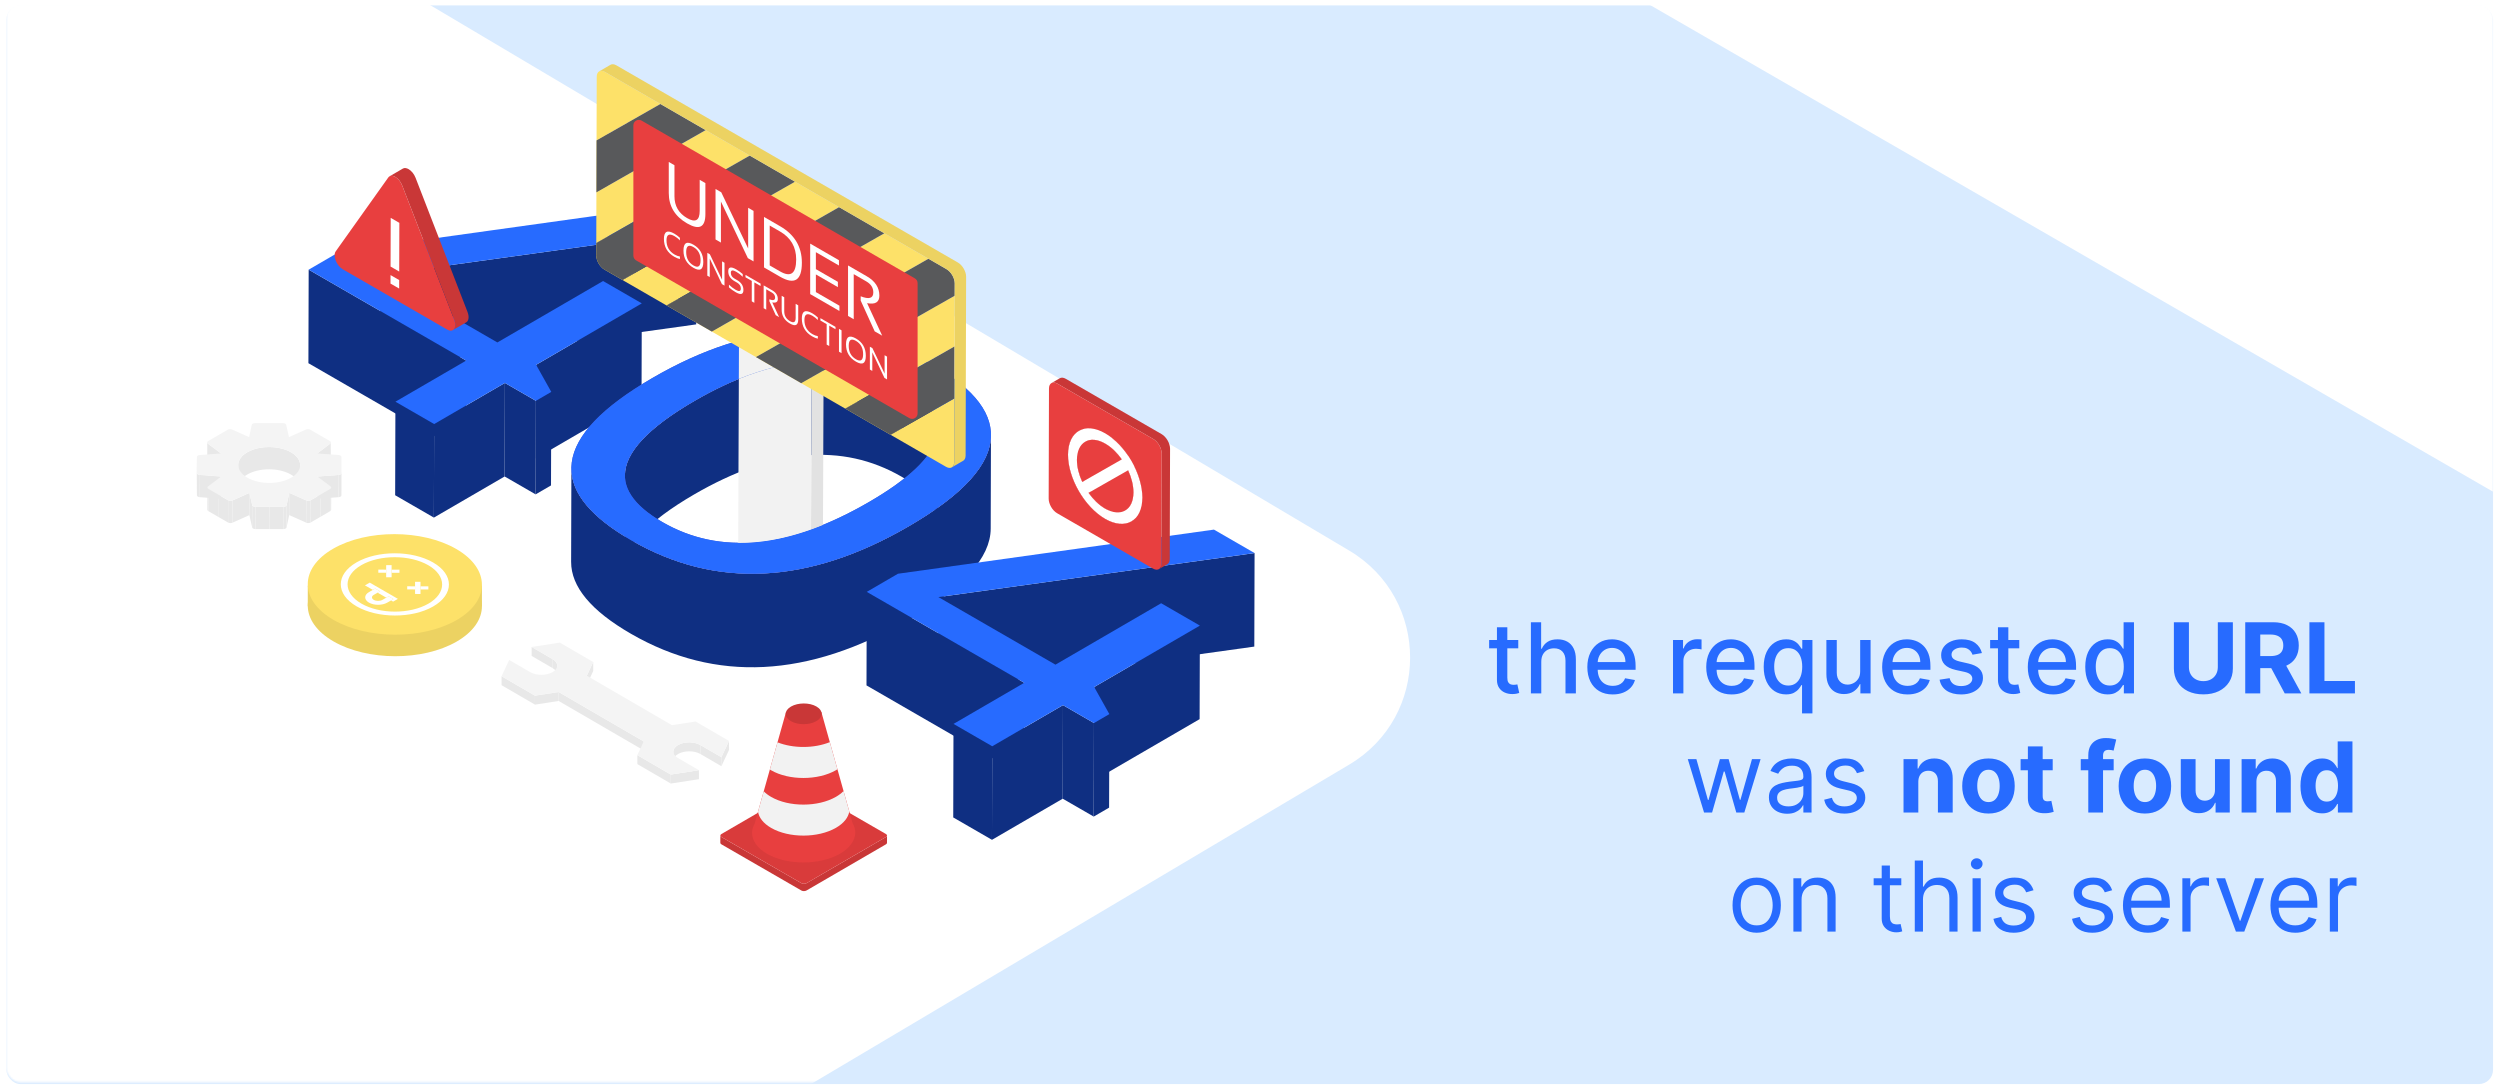 <svg width="1406" height="613" viewBox="0 0 1406 613" fill="none" xmlns="http://www.w3.org/2000/svg">
<g filter="url(#filter0_d_2460_15259)">
<rect x="3.59" y="2.035" width="1398.5" height="606.647" rx="8" fill="#D9EBFF"/>
</g>
<mask id="mask0_2460_15259" style="mask-type:alpha" maskUnits="userSpaceOnUse" x="3" y="2" width="1400" height="607">
<rect x="3.59" y="2.035" width="1398.5" height="606.647" rx="8" fill="#D9EBFF"/>
</mask>
<g mask="url(#mask0_2460_15259)">
<path d="M758.774 309.636C804.471 336.758 804.471 402.907 758.774 430.029L92.978 825.181C46.317 852.874 -12.749 819.245 -12.749 764.984L-12.748 -25.319C-12.748 -79.58 46.317 -113.209 92.978 -85.515L758.774 309.636Z" fill="white"/>
<path d="M391.707 129.831L391.558 182.434L213.734 207.186L213.884 154.582L391.707 129.831Z" fill="#0F2F82"/>
<path d="M262.17 202.795L262.02 255.398L173.449 204.262L173.599 151.658L262.17 202.795Z" fill="#0F2F82"/>
<path d="M360.95 170.626L360.801 223.23L301.355 257.775L301.505 205.172L360.95 170.626" fill="#0F2F82"/>
<path d="M301.385 225.432L301.236 278.035L283.809 267.974L283.958 215.371L301.385 225.432Z" fill="#0F2F82"/>
<path d="M310.037 220.401L309.889 273.005L301.23 278.035L301.38 225.432L310.037 220.401" fill="#0F2F82"/>
<path d="M244.167 238.492L244.019 291.096L222.234 278.518L222.384 225.914L244.167 238.492Z" fill="#0F2F82"/>
<path d="M283.956 215.371L283.806 267.974L244.02 291.096L244.168 238.492L283.956 215.371Z" fill="#0F2F82"/>
<path d="M391.707 129.83L213.884 154.581L279.722 192.594L339.168 158.048L360.953 170.625L301.507 205.171L310.042 220.401L301.385 225.432L283.958 215.371L244.17 238.492L222.386 225.914L262.173 202.793L173.602 151.656L191.151 141.457L368.862 116.639L391.707 129.83Z" fill="#276BFF"/>
<path d="M527.525 240.979L527.376 293.582C527.401 284.427 520.595 275.915 506.963 268.043C473.755 248.871 434.873 252.219 390.328 278.106C364.342 293.207 351.333 307.14 351.297 319.902L351.445 267.3C351.482 254.538 364.491 240.605 390.477 225.503C435.021 199.616 473.903 196.267 507.112 215.441C520.746 223.311 527.551 231.825 527.525 240.979Z" fill="#0F2F82"/>
<path d="M557.32 244.707L557.171 297.311C557.125 313.59 541.718 330.672 510.95 348.552C454.554 381.325 402.516 383.954 354.858 356.438C332.378 343.46 321.16 329.971 321.199 315.972L321.349 263.369C321.309 277.369 332.528 290.857 355.007 303.835C402.666 331.351 454.702 328.723 511.098 295.95C541.868 278.068 557.274 260.987 557.32 244.707Z" fill="#0F2F82"/>
<path d="M372.556 293.636C404.898 312.308 443.665 308.526 488.824 282.282C533.368 256.396 539.456 234.113 507.113 215.44C473.904 196.267 435.022 199.615 390.478 225.503C345.319 251.746 339.348 274.463 372.556 293.636V293.636ZM524.673 205.235C572.332 232.75 567.811 262.99 511.097 295.949C454.701 328.722 402.664 331.35 355.006 303.834C306.482 275.82 310.427 245.424 366.823 212.651C423.536 179.694 476.148 177.22 524.673 205.235" fill="#4A56CC"/>
<path d="M498.277 470.715L453.576 496.694C452.787 497.15 451.5 497.156 450.706 496.699L405.713 470.72C405.316 470.493 405.12 470.191 405.121 469.889L405.109 474.015C405.108 474.317 405.305 474.619 405.702 474.848L450.696 500.825C451.488 501.282 452.777 501.278 453.563 500.82L498.264 474.843C498.656 474.616 498.851 474.319 498.851 474.02L498.864 469.895C498.863 470.192 498.668 470.489 498.277 470.715" fill="#C93737"/>
<path d="M498.272 469.064C499.062 469.521 499.067 470.263 498.281 470.72L453.58 496.698C452.791 497.155 451.505 497.159 450.711 496.703L405.717 470.725C404.926 470.268 404.93 469.521 405.716 469.064L450.418 443.086C451.205 442.631 452.485 442.631 453.276 443.086L498.272 469.064" fill="#D93B3B"/>
<path d="M480.999 468.316L480.993 468.3C481.014 466.469 480.489 464.646 479.477 462.895L461.934 400.435L442.049 400.462L424.396 463.251C423.481 464.892 422.997 466.593 422.978 468.297L422.973 468.316H422.975C422.936 472.617 425.741 476.913 431.405 480.183C442.7 486.705 461.071 486.671 472.436 480.109C478.091 476.845 480.94 472.581 480.992 468.316H480.999" fill="#E83F3F"/>
<path d="M444.829 405.595C440.9 403.327 440.919 399.635 444.873 397.353C448.829 395.069 455.22 395.058 459.15 397.326C463.08 399.596 463.06 403.286 459.105 405.569C455.151 407.852 448.759 407.864 444.829 405.595" fill="#C93737"/>
<path d="M477.646 456.386L474.416 444.886C473.287 446.044 471.869 447.135 470.158 448.122C460.058 453.954 443.732 453.983 433.694 448.188C432.021 447.222 430.631 446.155 429.52 445.021L426.305 456.453C426.81 459.801 429.269 463.061 433.694 465.618C443.732 471.413 460.058 471.384 470.158 465.553C474.601 462.987 477.094 459.726 477.646 456.386" fill="#F2F2F2"/>
<path d="M466.694 417.379C457.866 420.963 446.08 421.001 437.264 417.482L432.973 432.747C433.216 432.899 433.439 433.06 433.696 433.211C443.734 439.006 460.06 438.975 470.161 433.144C470.449 432.977 470.702 432.797 470.975 432.625L466.694 417.379Z" fill="#F2F2F2"/>
<path d="M372.556 293.636C404.898 312.308 443.665 308.526 488.824 282.282C533.368 256.396 539.456 234.113 507.113 215.44C473.904 196.267 435.022 199.615 390.478 225.503C345.319 251.746 339.348 274.463 372.556 293.636V293.636ZM524.673 205.235C572.332 232.75 567.811 262.99 511.097 295.949C454.701 328.722 402.664 331.35 355.006 303.834C306.482 275.82 310.427 245.424 366.823 212.651C423.536 179.694 476.148 177.22 524.673 205.235" fill="#276BFF"/>
<path d="M456.491 203.34L456.113 297.77C458.338 296.976 460.585 296.104 462.844 295.182L463.212 203.223C460.989 203.186 458.75 203.222 456.491 203.34Z" fill="#E2E2E2"/>
<path d="M463.205 203.222L463.273 186.176C461.041 186.04 458.8 185.978 456.553 185.957L456.484 203.338C458.744 203.22 460.983 203.185 463.205 203.222" fill="#E2E2E2"/>
<path d="M415.156 305.275C428.052 305.421 441.704 302.919 456.11 297.768L456.487 203.339C443.478 204.019 429.823 207.273 415.524 213.087L415.156 305.275Z" fill="#F2F2F2"/>
<path d="M456.483 203.34L456.552 185.958C443.172 185.822 429.523 187.688 415.605 191.557L415.52 213.088C429.818 207.274 443.474 204.02 456.483 203.34Z" fill="#F2F2F2"/>
<path d="M335.32 143.648L341.733 139.921C341.726 142.848 343.784 146.417 346.325 147.882L339.912 151.609C337.372 150.143 335.313 146.575 335.32 143.648Z" fill="#FDE169"/>
<path d="M335.341 136.694L341.754 132.967L341.733 139.919L335.32 143.646L335.341 136.694Z" fill="#FDE169"/>
<path d="M335.505 78.95L341.918 75.223L341.835 104.462L335.422 108.189L335.505 78.95Z" fill="#FDE169"/>
<path d="M374.883 171.8L381.296 168.072L406.742 182.763L400.329 186.49L374.883 171.8Z" fill="#FDE169"/>
<path d="M425.141 200.814L431.555 197.088L456.999 211.779L450.587 215.506L425.141 200.814Z" fill="#FDE169"/>
<path d="M475.391 229.828L481.804 226.1L507.249 240.792L500.837 244.52L475.391 229.828Z" fill="#FDE169"/>
<path d="M522.172 145.517L425.137 200.814L450.583 215.505L536.919 166.305L536.839 194.809L475.389 229.827L500.835 244.519L536.756 224.049L536.655 259.887C536.646 262.815 534.573 263.996 532.025 262.526L339.912 151.609C337.372 150.143 335.313 146.575 335.32 143.648L335.605 43.104C335.614 40.185 337.687 39.004 340.227 40.469L371.424 58.481L335.504 78.952L335.421 108.191L396.869 73.173L421.675 87.495L335.341 136.695L335.32 143.648C335.313 146.575 337.372 150.143 339.912 151.609L350.079 157.48L447.114 102.182L471.921 116.503L374.885 171.801L400.331 186.492L497.366 131.195L522.172 145.517" fill="#FDE169"/>
<path d="M339.914 151.61L346.327 147.883L356.494 153.753L350.081 157.48L339.914 151.61Z" fill="#FDE169"/>
<path d="M396.87 73.171L335.422 108.189L335.505 78.95L371.425 58.48L396.87 73.171" fill="#58595B"/>
<path d="M447.114 102.182L350.079 157.48L339.912 151.61C337.372 150.143 335.313 146.576 335.32 143.649L335.341 136.696L421.675 87.496L447.114 102.182" fill="#58595B"/>
<path d="M497.364 131.193L400.329 186.49L374.883 171.8L471.919 116.502L497.364 131.193Z" fill="#58595B"/>
<path d="M536.84 194.81L536.757 224.049L500.837 244.52L475.391 229.828L536.84 194.81" fill="#58595B"/>
<path d="M532.343 151.388C534.89 152.857 536.951 156.426 536.942 159.344L536.923 166.305L450.587 215.506L425.141 200.814L522.176 145.517L532.343 151.388" fill="#58595B"/>
<path d="M538.747 147.66L528.58 141.789L503.774 127.467L478.328 112.777L453.521 98.454L428.085 83.767L403.277 69.445L377.831 54.755L346.635 36.743C345.356 36.005 344.197 35.938 343.358 36.425L336.945 40.151C337.784 39.665 338.943 39.731 340.221 40.469L371.418 58.481L396.864 73.173L421.67 87.494L447.109 102.181L471.915 116.503L497.361 131.195L522.167 145.516L532.334 151.387C534.882 152.856 536.942 156.425 536.933 159.343L536.914 166.304L536.834 194.809L536.751 224.048L536.649 259.887C536.645 261.341 536.13 262.364 535.302 262.846L541.715 259.12C542.544 258.639 543.058 257.615 543.061 256.16L543.164 220.321L543.246 191.083L543.327 162.579L543.347 155.617C543.356 152.698 541.295 149.13 538.747 147.66" fill="#ECD262"/>
<path d="M511.43 235.166L357.749 146.439C356.795 145.888 356.207 144.869 356.207 143.767V70.503C356.207 68.129 358.778 66.644 360.834 67.832L514.515 156.559C515.47 157.109 516.059 158.128 516.059 159.231V232.495C516.059 234.869 513.486 236.353 511.43 235.166" fill="#E83F3F"/>
<path d="M376.113 108.521V91.082L379.316 92.932V110.369C379.316 115.825 381.681 119.918 386.412 122.65C391.142 125.382 393.509 124.02 393.509 118.564V101.127L396.71 102.974V120.412C396.71 127.854 393.278 129.593 386.412 125.629C379.547 121.665 376.113 115.963 376.113 108.521" fill="white"/>
<path d="M402.418 134.675V106.273L405.621 108.122L420.764 139.745V116.866L423.793 118.615V147.016L420.592 145.167L405.447 113.344V136.424L402.418 134.675Z" fill="white"/>
<path d="M438.684 152.628C444.742 156.126 447.771 153.875 447.771 145.878C447.771 138.914 444.742 133.682 438.684 130.186L432.886 126.838V149.28L438.684 152.628ZM429.684 150.411V122.009L438.684 127.205C446.877 131.936 450.973 138.776 450.973 147.727C450.973 157.711 446.877 160.338 438.684 155.608L429.684 150.411Z" fill="white"/>
<path d="M471.826 146.346V149.325L458.845 141.831V151.365L471.221 158.509V161.488L458.845 154.344V164.275L472.088 171.919V174.898L455.645 165.404V137.003L471.826 146.346" fill="white"/>
<path d="M476.934 177.693V149.292L487.492 155.388C492.2 158.106 494.554 161.736 494.554 166.278C494.554 169.972 492.251 171.377 487.648 170.492L496.145 188.785L491.923 186.347L484.047 169.03V166.627C488.779 168.497 491.144 167.777 491.144 164.468C491.144 161.846 489.828 159.775 487.197 158.256L480.135 154.18V179.542L476.934 177.693Z" fill="white"/>
<path d="M382.386 145.697C381.422 145.498 380.378 145.076 379.257 144.428C375.345 142.17 373.391 138.812 373.391 134.354C373.391 130.135 375.345 129.155 379.257 131.413C380.378 132.06 381.422 132.841 382.386 133.757V135.195C381.422 134.218 380.43 133.437 379.413 132.85C376.362 131.088 374.838 131.868 374.838 135.19C374.838 138.75 376.362 141.411 379.413 143.172C380.43 143.76 381.422 144.122 382.386 144.261V145.697Z" fill="white"/>
<path d="M389.999 149.284C392.669 150.826 394.005 149.865 394.005 146.399C394.005 142.982 392.669 140.503 389.999 138.961C387.273 137.386 385.908 138.308 385.908 141.725C385.908 145.19 387.273 147.71 389.999 149.284V149.284ZM384.383 140.898C384.383 136.547 386.255 135.452 389.999 137.614C393.687 139.744 395.53 142.983 395.53 147.333C395.53 151.66 393.687 152.76 389.999 150.63C386.255 148.468 384.383 145.225 384.383 140.898Z" fill="white"/>
<path d="M397.797 155.043V142.207L399.244 143.043L406.089 157.336V146.995L407.458 147.785V160.621L406.011 159.786L399.165 145.403V155.834L397.797 155.043Z" fill="white"/>
<path d="M409.962 161.616V160.09C411.135 161.246 412.403 162.218 413.763 163.004C415.688 164.114 416.651 163.862 416.651 162.247C416.651 160.87 415.941 159.772 414.523 158.954L413.083 158.122C410.741 156.77 409.57 154.927 409.57 152.593C409.57 150.14 411.07 149.779 414.068 151.509C415.373 152.264 416.584 153.142 417.706 154.149V155.675C416.584 154.549 415.373 153.609 414.068 152.856C412.035 151.683 411.018 151.873 411.018 153.429C411.018 154.805 411.706 155.892 413.083 156.686L414.523 157.516C416.906 158.892 418.098 160.748 418.098 163.082C418.098 165.595 416.653 166.018 413.763 164.349C412.403 163.564 411.135 162.653 409.962 161.616" fill="white"/>
<path d="M427.761 159.505V160.851L424.24 158.819V170.309L422.793 169.474V157.983L419.273 155.951V154.605L427.761 159.505Z" fill="white"/>
<path d="M429.484 173.333V160.496L434.256 163.252C436.384 164.48 437.447 166.121 437.447 168.172C437.447 169.843 436.406 170.478 434.326 170.078L438.167 178.346L436.257 177.244L432.698 169.418V168.331C434.838 169.177 435.906 168.852 435.906 167.356C435.906 166.171 435.311 165.235 434.122 164.549L430.931 162.705V174.168L429.484 173.333" fill="white"/>
<path d="M439.613 174.226V166.344L441.061 167.18V175.062C441.061 177.527 442.129 179.378 444.268 180.612C446.405 181.847 447.475 181.23 447.475 178.765V170.883L448.922 171.719V179.601C448.922 182.965 447.37 183.75 444.268 181.959C441.164 180.167 439.613 177.59 439.613 174.226Z" fill="white"/>
<path d="M459.946 190.477C458.982 190.279 457.938 189.856 456.817 189.208C452.905 186.95 450.949 183.593 450.949 179.134C450.949 174.915 452.905 173.934 456.817 176.193C457.938 176.84 458.982 177.621 459.946 178.538V179.974C458.982 178.997 457.991 178.216 456.974 177.629C453.922 175.868 452.398 176.648 452.398 179.969C452.398 183.53 453.922 186.192 456.974 187.953C457.991 188.54 458.982 188.903 459.946 189.041V190.477" fill="white"/>
<path d="M469.885 183.827V185.174L466.364 183.14V194.631L464.918 193.796V182.306L461.398 180.272V178.927L469.885 183.827Z" fill="white"/>
<path d="M473.289 185.79V198.627L471.84 197.791V184.954L473.289 185.79Z" fill="white"/>
<path d="M481.409 202.058C484.08 203.598 485.415 202.637 485.415 199.173C485.415 195.754 484.08 193.276 481.409 191.734C478.683 190.16 477.317 191.08 477.317 194.497C477.317 197.963 478.683 200.482 481.409 202.058V202.058ZM475.793 193.671C475.793 189.32 477.666 188.226 481.409 190.387C485.097 192.516 486.939 195.756 486.939 200.107C486.939 204.433 485.097 205.533 481.409 203.404C477.666 201.242 475.793 197.997 475.793 193.671Z" fill="white"/>
<path d="M489.211 207.816V194.979L490.656 195.815L497.503 210.108V199.767L498.871 200.559V213.395L497.424 212.558L490.579 198.177V208.607L489.211 207.816" fill="white"/>
<path d="M298.992 363.851L299.006 368.903L310.815 375.766L310.801 370.713L298.992 363.851Z" fill="#E8E8E8"/>
<path d="M313.401 379.385L313.387 374.331C313.383 373.02 312.521 371.715 310.801 370.714L310.815 375.766C312.535 376.767 313.397 378.074 313.401 379.385" fill="#E8E8E8"/>
<path d="M330.02 380.016L330.034 385.068L333.637 377.37L333.623 372.318L330.02 380.016Z" fill="#E8E8E8"/>
<path d="M300.863 391.231L300.879 396.283L314.182 394.222L314.168 389.17L300.863 391.231" fill="#E8E8E8"/>
<path d="M282.07 380.31L282.084 385.362L300.877 396.283L300.862 391.231L282.07 380.31" fill="#E8E8E8"/>
<path d="M314.172 389.171L314.186 394.223L362.065 422.047L362.051 416.995L314.172 389.171Z" fill="#E8E8E8"/>
<path d="M378.684 422.676L378.698 427.729C378.694 426.402 379.571 425.072 381.326 424.06C384.817 422.043 390.447 422.043 393.912 424.056L393.898 419.004C390.433 416.991 384.803 416.991 381.311 419.008C379.555 420.02 378.68 421.35 378.684 422.676Z" fill="#E8E8E8"/>
<path d="M405.703 425.866L405.717 430.918L410.009 421.751L409.995 416.698L405.703 425.866Z" fill="#E8E8E8"/>
<path d="M393.891 419.002L393.905 424.055L405.714 430.918L405.7 425.866L393.891 419.002Z" fill="#E8E8E8"/>
<path d="M358.445 424.694L358.459 429.746L377.251 440.666L377.237 435.614L358.445 424.694Z" fill="#E8E8E8"/>
<path d="M377.238 435.614L377.252 440.666L393.092 438.211L393.078 433.159L377.238 435.614Z" fill="#E8E8E8"/>
<path d="M286.363 371.144L282.07 380.31L300.862 391.231L314.166 389.17L362.046 416.994L358.442 424.693L377.234 435.613L393.074 433.159L381.265 426.295C377.801 424.282 377.819 421.021 381.306 419.008C384.798 416.991 390.429 416.991 393.893 419.004L405.703 425.868L409.994 416.7L391.201 405.779L377.898 407.842L330.019 380.017L333.622 372.318L314.83 361.397L298.991 363.853L310.799 370.715C314.263 372.729 314.246 375.991 310.753 378.006C307.266 380.019 301.636 380.019 298.171 378.006L286.363 371.144" fill="#F4F4F4"/>
<path d="M110.753 261.512L110.717 274.023L110.695 269.481L110.73 256.968L110.753 261.512" fill="#E2E2E2"/>
<path d="M110.776 266.05L110.74 278.562L110.715 274.021L110.751 261.509L110.776 266.05" fill="#E2E2E2"/>
<path d="M186.147 248.838L186.112 261.35C186.111 261.577 185.987 261.804 185.734 261.994L185.77 249.481C186.023 249.291 186.147 249.064 186.147 248.838Z" fill="#E8E8E8"/>
<path d="M192.065 266.05L192.029 278.562C192.032 279.098 191.349 279.553 190.43 279.621L190.465 267.108C191.383 267.04 192.067 266.586 192.065 266.05Z" fill="#E8E8E8"/>
<path d="M186.292 274.197L186.256 286.708C186.255 286.98 186.075 287.251 185.723 287.455L185.758 274.943C186.111 274.738 186.292 274.467 186.292 274.197Z" fill="#E8E8E8"/>
<path d="M116.469 261.336L116.504 248.824C116.504 249.054 116.632 249.286 116.894 249.482L116.858 261.994C116.598 261.799 116.469 261.567 116.469 261.336Z" fill="#E8E8E8"/>
<path d="M185.77 249.48L185.734 261.993L178.383 267.527L178.419 255.016L185.77 249.48Z" fill="#E8E8E8"/>
<path d="M124.301 255.018L124.265 267.531L116.859 261.995L116.895 249.484L124.301 255.018Z" fill="#E8E8E8"/>
<path d="M168.818 261.561L168.782 274.072C168.79 271.473 167.074 268.869 163.64 266.887C156.817 262.948 145.784 262.948 139.005 266.887C135.638 268.844 133.953 271.404 133.945 273.97L133.981 261.458C133.989 258.893 135.674 256.332 139.041 254.375C145.82 250.435 156.852 250.435 163.676 254.375C167.11 256.358 168.825 258.96 168.818 261.561Z" fill="#E8E8E8"/>
<path d="M112.389 267.108L112.353 279.621C111.938 279.589 111.568 279.478 111.287 279.316C110.952 279.123 110.743 278.855 110.742 278.563L110.778 266.05C110.779 266.344 110.986 266.61 111.323 266.804C111.603 266.966 111.973 267.076 112.389 267.108Z" fill="#E8E8E8"/>
<path d="M190.465 267.107L190.429 279.619L178.461 280.512L178.497 267.999L190.465 267.107Z" fill="#E8E8E8"/>
<path d="M124.376 267.999L124.34 280.512L112.355 279.619L112.391 267.107L124.376 267.999Z" fill="#E8E8E8"/>
<path d="M116.613 286.698L116.649 274.186C116.648 274.463 116.832 274.736 117.192 274.944L117.156 287.457C116.796 287.249 116.613 286.973 116.613 286.698" fill="#E8E8E8"/>
<path d="M185.758 274.94L185.722 287.452L180.191 290.666L180.227 278.154L185.758 274.94Z" fill="#E8E8E8"/>
<path d="M122.751 278.154L122.716 290.666L117.152 287.454L117.188 274.941L122.751 278.154Z" fill="#E8E8E8"/>
<path d="M180.231 278.156L180.195 290.667L174.668 293.879L174.704 281.367L180.231 278.156Z" fill="#E8E8E8"/>
<path d="M172.277 281.454L172.241 293.967L162.66 289.695L162.696 277.182L172.277 281.454Z" fill="#E8E8E8"/>
<path d="M128.309 281.367L128.274 293.879L122.711 290.667L122.745 278.156L128.309 281.367Z" fill="#E8E8E8"/>
<path d="M140.275 277.184L140.24 289.695L130.707 293.973L130.743 281.46L140.275 277.184Z" fill="#E8E8E8"/>
<path d="M174.703 281.368L174.667 293.879C174.015 294.258 172.98 294.297 172.242 293.969L172.278 281.456C173.016 281.785 174.051 281.747 174.703 281.368" fill="#E8E8E8"/>
<path d="M130.742 281.458L130.706 293.971C129.976 294.296 128.935 294.258 128.277 293.879L128.313 281.367C128.969 281.748 130.012 281.785 130.742 281.458" fill="#E8E8E8"/>
<path d="M162.696 277.184L162.66 289.697L161.156 296.635L161.192 284.122L162.696 277.184Z" fill="#E8E8E8"/>
<path d="M141.853 284.122L141.819 296.635L140.238 289.695L140.274 277.183L141.853 284.122" fill="#E8E8E8"/>
<path d="M161.191 284.124L161.155 296.636C161.04 297.169 160.261 297.563 159.336 297.564L159.372 285.051C160.296 285.051 161.076 284.656 161.191 284.124Z" fill="#E8E8E8"/>
<path d="M159.376 285.05L159.34 297.563L151.496 297.564L151.532 285.051L159.376 285.05" fill="#E8E8E8"/>
<path d="M151.524 285.051L151.488 297.564H143.648L143.683 285.051H151.524Z" fill="#E8E8E8"/>
<path d="M143.686 285.051L143.652 297.564C143.148 297.564 142.684 297.446 142.349 297.252C142.068 297.09 141.875 296.875 141.82 296.635L141.855 284.122C141.911 284.362 142.104 284.577 142.385 284.739C142.72 284.934 143.182 285.051 143.686 285.051Z" fill="#E8E8E8"/>
<path d="M139.121 268.643C145.945 272.582 156.973 272.585 163.754 268.645C170.533 264.704 170.497 258.314 163.673 254.375C156.85 250.435 145.817 250.435 139.038 254.375C132.258 258.316 132.297 264.703 139.121 268.643ZM185.903 273.537C186.472 273.964 186.409 274.564 185.758 274.943L180.228 278.157L174.701 281.368C174.048 281.747 173.013 281.786 172.275 281.456L162.694 277.184L161.191 284.122C161.076 284.654 160.296 285.05 159.372 285.05L151.528 285.051H143.687C143.183 285.051 142.721 284.933 142.385 284.738C142.104 284.576 141.911 284.361 141.855 284.122L140.276 277.183L130.744 281.459C130.014 281.786 128.971 281.749 128.315 281.368L122.751 278.157L117.188 274.944C116.532 274.566 116.463 273.962 117.027 273.54L124.374 268.001L112.39 267.109C111.974 267.077 111.604 266.967 111.324 266.805C110.987 266.611 110.78 266.345 110.779 266.051L110.753 261.511L110.73 256.966C110.728 256.432 111.41 255.978 112.327 255.911L124.298 255.016L116.892 249.481C116.323 249.055 116.385 248.455 117.037 248.076L122.564 244.865L128.094 241.649C128.746 241.271 129.781 241.233 130.519 241.561L140.1 245.833L141.601 238.898C141.716 238.366 142.497 237.968 143.423 237.968H151.263L159.108 237.967C159.611 237.967 160.073 238.085 160.407 238.278C160.689 238.44 160.881 238.656 160.935 238.898L162.518 245.835L172.055 241.561C172.782 241.233 173.821 241.273 174.477 241.652L180.04 244.863L185.604 248.076C186.26 248.455 186.332 249.056 185.771 249.48L178.42 255.016L190.401 255.91C190.82 255.942 191.192 256.053 191.473 256.215C191.809 256.407 192.014 256.674 192.017 256.966L192.039 261.511L192.064 266.051C192.067 266.587 191.382 267.041 190.465 267.109L178.497 268.001L185.903 273.537" fill="#F4F4F4"/>
<path d="M255.413 179.779L226.21 104.362C225.341 102.122 223.818 100.374 222.29 99.492C220.764 98.61 219.236 98.598 218.356 99.828L188.822 141.333C187.064 143.793 189.236 149.397 192.723 151.412L251.469 185.328C254.957 187.342 257.151 184.258 255.413 179.779" fill="#E83F3F"/>
<path d="M262.924 175.419L233.721 100C232.852 97.761 231.328 96.012 229.802 95.132C228.634 94.456 227.463 94.29 226.585 94.801L219.078 99.162C219.958 98.652 221.127 98.818 222.295 99.493C223.823 100.375 225.345 102.123 226.215 104.363L255.417 179.78C256.511 182.597 256.048 184.863 254.686 185.654L262.193 181.293C263.554 180.501 264.018 178.236 262.924 175.419" fill="#C93737"/>
<path d="M219.621 159.484L219.635 154.701L224.501 157.51L224.487 162.293L219.621 159.484Z" fill="white"/>
<path d="M219.73 122.527L224.596 125.335L224.518 152.727L219.652 149.918L219.73 122.527Z" fill="white"/>
<path d="M705.573 311.042L705.424 363.645L527.602 388.396L527.75 335.793L705.573 311.042Z" fill="#0F2F82"/>
<path d="M576.037 384.004L575.887 436.607L487.316 385.469L487.466 332.867L576.037 384.004Z" fill="#0F2F82"/>
<path d="M674.813 351.838L674.665 404.442L615.219 438.986L615.368 386.383L674.813 351.838Z" fill="#0F2F82"/>
<path d="M615.25 406.643L615.1 459.246L597.672 449.184L597.821 396.58L615.25 406.643Z" fill="#0F2F82"/>
<path d="M623.908 401.612L623.758 454.216L615.102 459.246L615.251 406.643L623.908 401.612Z" fill="#0F2F82"/>
<path d="M558.032 419.705L557.883 472.309L536.098 459.731L536.247 407.127L558.032 419.705Z" fill="#0F2F82"/>
<path d="M597.823 396.582L597.673 449.186L557.887 472.309L558.036 419.705L597.823 396.582Z" fill="#0F2F82"/>
<path d="M705.571 311.041L527.747 335.792L593.586 373.805L653.031 339.259L674.816 351.837L615.371 386.382L623.906 401.612L615.25 406.643L597.821 396.58L558.034 419.703L536.249 407.125L576.036 384.004L487.465 332.867L505.015 322.668L682.725 297.851L705.571 311.041Z" fill="#276BFF"/>
<path d="M256.804 360.839C237.738 371.847 206.728 371.791 187.543 360.715C168.357 349.637 168.26 331.735 187.326 320.727C206.392 309.719 237.401 309.775 256.587 320.852C275.774 331.929 275.871 349.831 256.804 360.839" fill="#ECD262"/>
<path d="M271.04 341.002H173.09V329.354H271.04V341.002Z" fill="#ECD262"/>
<path d="M256.804 348.728C237.738 359.736 206.728 359.68 187.543 348.603C168.357 337.527 168.26 319.622 187.326 308.616C206.392 297.608 237.401 297.664 256.587 308.741C275.774 319.818 275.871 337.721 256.804 348.728Z" fill="#FDE169"/>
<path d="M220.237 317.822V324.67L217.18 324.665L217.181 322.12L217.184 320.362L217.185 317.818L220.237 317.822" fill="white"/>
<path d="M223.786 336.807L221.088 338.355L219.931 337.688L221.281 336.913L218.582 335.357L217.233 336.129L212.37 333.322L213.718 332.548L211.02 330.99L209.671 331.764L205.234 329.203L207.934 327.655L223.786 336.807Z" fill="white"/>
<path d="M224.661 320.374L224.662 322.133L220.24 322.124L220.238 320.366L224.661 320.374Z" fill="white"/>
<path d="M229.008 329.732L233.429 329.741V331.5L229.008 331.491V329.732Z" fill="white"/>
<path d="M236.485 327.203L236.487 329.748L236.485 331.507V334.051L233.431 334.046L233.43 331.5V329.742V327.196L236.485 327.203Z" fill="white"/>
<path d="M212.766 320.357L217.187 320.363L217.186 322.121L212.762 322.113L212.766 320.357Z" fill="white"/>
<path d="M203.25 339.462C213.624 345.452 230.502 345.483 240.876 339.533C251.249 333.584 251.249 323.87 240.876 317.881C230.502 311.892 213.625 311.86 203.251 317.81C192.878 323.762 192.878 333.474 203.25 339.462V339.462ZM243.579 316.33C255.441 323.18 255.441 334.29 243.578 341.095C231.716 347.898 212.415 347.858 200.553 341.01C188.691 334.162 188.691 323.057 200.553 316.254C212.416 309.449 231.717 309.482 243.579 316.33" fill="white"/>
<path d="M221.28 336.913L219.93 337.688L217.764 338.93C214.936 340.552 210.334 340.543 207.504 338.91C204.676 337.277 204.676 334.628 207.504 333.007L209.67 331.764L211.02 330.99L213.717 332.547L212.369 333.322L210.203 334.563C208.862 335.333 208.862 336.589 210.203 337.363C211.543 338.136 213.726 338.141 215.067 337.372L217.232 336.129L218.581 335.357L221.28 336.913" fill="white"/>
<path d="M240.909 329.753V331.512L236.484 331.504L236.486 329.745L240.909 329.753" fill="white"/>
<path d="M626.191 289.05C627.632 289.883 629.038 290.526 630.399 290.99C628.83 291.903 627.262 292.813 625.693 293.725C624.332 293.261 622.924 292.617 621.484 291.786C622.896 290.965 624.779 289.871 626.191 289.05Z" fill="#E83F3F"/>
<path d="M605.351 252.962C605.313 266.206 614.661 282.398 626.188 289.052L621.481 291.787C609.955 285.132 600.608 268.941 600.645 255.696C600.664 249.117 602.996 244.482 606.75 242.299L611.456 239.565C607.702 241.747 605.369 246.381 605.351 252.962Z" fill="#E83F3F"/>
<path d="M612.203 277.171L616.909 274.436C619.518 278.126 622.734 281.283 626.208 283.289L621.502 286.023C618.029 284.018 614.813 280.86 612.203 277.171" fill="white"/>
<path d="M605.672 258.593L610.377 255.858C610.367 259.857 611.481 264.198 613.374 268.309L608.669 271.045C606.775 266.934 605.66 262.592 605.672 258.593" fill="white"/>
<path d="M637.505 284.386L632.8 287.12C629.909 288.8 625.91 288.568 621.504 286.024L626.21 283.29C630.618 285.834 634.617 286.065 637.505 284.386Z" fill="white"/>
<path d="M610.311 248.413L615.015 245.679C612.164 247.337 610.391 250.859 610.377 255.858L605.672 258.594C605.686 253.593 607.456 250.071 610.311 248.413Z" fill="white"/>
<path d="M630.398 290.989C634.513 292.394 638.197 292.155 641.056 290.494L636.351 293.229C633.492 294.89 629.808 295.13 625.691 293.723C627.26 292.812 628.829 291.901 630.398 290.989" fill="#E83F3F"/>
<path d="M610.305 248.413L615.01 245.679C617.901 243.999 621.901 244.231 626.309 246.778L621.602 249.512C617.194 246.966 613.193 246.733 610.305 248.413Z" fill="#E83F3F"/>
<path d="M606.754 242.299L611.46 239.563C615.263 237.354 620.528 237.659 626.327 241.008L621.622 243.742C615.822 240.394 610.558 240.088 606.754 242.299" fill="white"/>
<path d="M642.143 274.201C642.129 279.203 640.357 282.728 637.502 284.387L632.797 287.121C635.651 285.463 637.423 281.939 637.438 276.936C637.448 272.944 636.334 268.596 634.441 264.491L639.146 261.757C641.041 265.862 642.155 270.208 642.143 274.201Z" fill="#E83F3F"/>
<path d="M612.203 277.172L616.909 274.436L639.148 261.756L634.443 264.49L612.203 277.172" fill="#E83F3F"/>
<path d="M608.668 271.045L613.373 268.309L635.619 255.632L630.913 258.367L608.668 271.045" fill="white"/>
<path d="M626.316 246.779C629.789 248.784 633.005 251.935 635.621 255.634L630.915 258.369C628.298 254.67 625.084 251.518 621.609 249.513C623.021 248.692 624.904 247.599 626.316 246.779Z" fill="#E83F3F"/>
<path d="M641.057 290.495L636.353 293.23C640.108 291.048 642.44 286.413 642.458 279.834C642.495 266.59 633.147 250.397 621.621 243.743L626.326 241.009C637.854 247.663 647.201 263.854 647.164 277.099C647.145 283.678 644.814 288.312 641.057 290.495" fill="white"/>
<path d="M621.498 286.022C630.258 291.079 637.406 287.001 637.436 276.934C637.446 272.941 636.331 268.593 634.438 264.488L612.199 277.17C614.809 280.859 618.025 284.017 621.498 286.022V286.022ZM605.665 258.591C605.653 262.59 606.768 266.931 608.662 271.043L630.906 258.365C628.29 254.666 625.076 251.515 621.601 249.509C612.841 244.452 605.693 248.525 605.665 258.591ZM621.618 243.741C633.144 250.395 642.492 266.588 642.454 279.832C642.417 293.076 633.008 298.439 621.481 291.784C609.955 285.128 600.608 268.938 600.645 255.692C600.683 242.448 610.092 237.087 621.618 243.741Z" fill="white"/>
<path d="M612.203 277.171L634.443 264.49C636.336 268.595 637.45 272.943 637.44 276.935C637.41 287.003 630.262 291.081 621.502 286.024C618.029 284.018 614.813 280.86 612.203 277.171" fill="#E83F3F"/>
<path d="M621.608 249.511C625.083 251.517 628.297 254.668 630.914 258.367L608.669 271.045C606.775 266.934 605.66 262.592 605.672 258.593C605.7 248.527 612.848 244.454 621.608 249.511Z" fill="#E83F3F"/>
<path d="M621.484 291.785C633.01 298.441 642.42 293.077 642.457 279.834C642.494 266.59 633.147 250.397 621.621 243.743C610.094 237.088 600.686 242.45 600.647 255.694C600.61 268.94 609.958 285.13 621.484 291.785ZM648.614 246.908C651.23 248.418 653.344 252.079 653.336 255.086L653.16 317.041C653.151 320.046 651.023 321.26 648.407 319.748L594.491 288.62C591.874 287.11 589.761 283.449 589.77 280.442L589.946 218.487C589.953 215.481 592.081 214.268 594.697 215.778L648.614 246.908Z" fill="#E83F3F"/>
<path d="M653.321 244.174L599.405 213.045C598.087 212.286 596.895 212.214 596.033 212.715L591.328 215.45C592.188 214.95 593.382 215.02 594.698 215.779L648.615 246.909C651.232 248.419 653.345 252.08 653.338 255.087L653.162 317.041C653.158 318.536 652.631 319.586 651.78 320.08L656.485 317.345C657.336 316.852 657.864 315.8 657.866 314.307L658.043 252.352C658.052 249.346 655.938 245.685 653.321 244.174Z" fill="#C93737"/>
<path d="M1523.53 -743.462C1569.87 -769.477 1627.15 -736.402 1627.79 -683.266L1639.52 291.545C1640.17 345.802 1581.52 380.139 1534.53 353.009L672.724 -144.553C625.732 -171.683 626.141 -239.65 673.456 -266.213L1523.53 -743.462Z" fill="white"/>
<path d="M853.873 359.949V364.637H837.486V359.949H853.873ZM841.881 352.762H847.721V381.141C847.721 382.273 847.89 383.126 848.229 383.699C848.567 384.259 849.003 384.643 849.537 384.852C850.084 385.047 850.676 385.145 851.314 385.145C851.783 385.145 852.193 385.112 852.545 385.047C852.896 384.982 853.17 384.93 853.365 384.891L854.42 389.715C854.081 389.845 853.6 389.975 852.975 390.105C852.35 390.249 851.568 390.327 850.631 390.34C849.094 390.366 847.662 390.092 846.334 389.52C845.006 388.947 843.932 388.061 843.111 386.863C842.291 385.665 841.881 384.161 841.881 382.352V352.762ZM866.817 372.137V389.949H860.978V349.949H866.739V364.832H867.11C867.813 363.217 868.888 361.935 870.333 360.984C871.778 360.034 873.666 359.559 875.997 359.559C878.054 359.559 879.851 359.982 881.388 360.828C882.937 361.674 884.135 362.937 884.981 364.617C885.841 366.284 886.271 368.367 886.271 370.867V389.949H880.431V371.57C880.431 369.37 879.864 367.664 878.731 366.453C877.599 365.229 876.023 364.617 874.005 364.617C872.625 364.617 871.388 364.91 870.294 365.496C869.213 366.082 868.36 366.941 867.735 368.074C867.123 369.194 866.817 370.548 866.817 372.137ZM906.993 390.555C904.037 390.555 901.492 389.923 899.356 388.66C897.234 387.384 895.593 385.594 894.435 383.289C893.289 380.971 892.716 378.257 892.716 375.145C892.716 372.072 893.289 369.363 894.435 367.02C895.593 364.676 897.208 362.846 899.278 361.531C901.362 360.216 903.797 359.559 906.583 359.559C908.276 359.559 909.916 359.839 911.505 360.398C913.093 360.958 914.519 361.837 915.782 363.035C917.045 364.233 918.041 365.789 918.771 367.703C919.5 369.604 919.864 371.915 919.864 374.637V376.707H896.017V372.332H914.142C914.142 370.796 913.829 369.435 913.204 368.25C912.579 367.052 911.7 366.108 910.567 365.418C909.448 364.728 908.132 364.383 906.622 364.383C904.981 364.383 903.549 364.786 902.325 365.594C901.114 366.388 900.177 367.43 899.513 368.719C898.862 369.995 898.536 371.382 898.536 372.879V376.297C898.536 378.302 898.888 380.008 899.591 381.414C900.307 382.82 901.303 383.895 902.579 384.637C903.855 385.366 905.346 385.73 907.052 385.73C908.159 385.73 909.168 385.574 910.079 385.262C910.991 384.936 911.778 384.454 912.442 383.816C913.106 383.178 913.614 382.391 913.966 381.453L919.493 382.449C919.05 384.077 918.256 385.503 917.11 386.727C915.978 387.937 914.552 388.882 912.833 389.559C911.127 390.223 909.181 390.555 906.993 390.555ZM940.899 389.949V359.949H946.544V364.715H946.856C947.403 363.1 948.367 361.831 949.747 360.906C951.14 359.969 952.716 359.5 954.474 359.5C954.838 359.5 955.268 359.513 955.763 359.539C956.271 359.565 956.668 359.598 956.954 359.637V365.223C956.72 365.158 956.303 365.086 955.704 365.008C955.105 364.917 954.506 364.871 953.907 364.871C952.527 364.871 951.297 365.164 950.216 365.75C949.148 366.323 948.302 367.124 947.677 368.152C947.052 369.168 946.739 370.327 946.739 371.629V389.949H940.899ZM973.863 390.555C970.908 390.555 968.362 389.923 966.227 388.66C964.104 387.384 962.464 385.594 961.305 383.289C960.159 380.971 959.586 378.257 959.586 375.145C959.586 372.072 960.159 369.363 961.305 367.02C962.464 364.676 964.078 362.846 966.148 361.531C968.232 360.216 970.667 359.559 973.453 359.559C975.146 359.559 976.786 359.839 978.375 360.398C979.964 360.958 981.389 361.837 982.652 363.035C983.915 364.233 984.911 365.789 985.641 367.703C986.37 369.604 986.734 371.915 986.734 374.637V376.707H962.887V372.332H981.012C981.012 370.796 980.699 369.435 980.074 368.25C979.449 367.052 978.57 366.108 977.438 365.418C976.318 364.728 975.003 364.383 973.492 364.383C971.852 364.383 970.419 364.786 969.195 365.594C967.984 366.388 967.047 367.43 966.383 368.719C965.732 369.995 965.406 371.382 965.406 372.879V376.297C965.406 378.302 965.758 380.008 966.461 381.414C967.177 382.82 968.173 383.895 969.449 384.637C970.725 385.366 972.216 385.73 973.922 385.73C975.029 385.73 976.038 385.574 976.949 385.262C977.861 384.936 978.648 384.454 979.313 383.816C979.977 383.178 980.484 382.391 980.836 381.453L986.363 382.449C985.921 384.077 985.126 385.503 983.98 386.727C982.848 387.937 981.422 388.882 979.703 389.559C977.997 390.223 976.051 390.555 973.863 390.555ZM1013.47 401.199V385.281H1013.12C1012.76 385.919 1012.26 386.648 1011.59 387.469C1010.94 388.289 1010.04 389.005 1008.9 389.617C1007.75 390.229 1006.27 390.535 1004.44 390.535C1002.02 390.535 999.861 389.917 997.96 388.68C996.072 387.43 994.588 385.652 993.507 383.348C992.439 381.03 991.905 378.25 991.905 375.008C991.905 371.766 992.446 368.992 993.526 366.687C994.62 364.383 996.118 362.618 998.019 361.395C999.92 360.171 1002.07 359.559 1004.48 359.559C1006.35 359.559 1007.84 359.871 1008.98 360.496C1010.12 361.108 1011.01 361.824 1011.63 362.645C1012.27 363.465 1012.76 364.187 1013.12 364.812H1013.6V359.949H1019.31V401.199H1013.47ZM1005.73 385.555C1007.41 385.555 1008.83 385.112 1009.99 384.227C1011.16 383.328 1012.05 382.085 1012.65 380.496C1013.26 378.908 1013.57 377.059 1013.57 374.949C1013.57 372.866 1013.27 371.043 1012.67 369.48C1012.07 367.918 1011.19 366.701 1010.03 365.828C1008.87 364.956 1007.44 364.52 1005.73 364.52C1003.98 364.52 1002.51 364.975 1001.34 365.887C1000.17 366.798 999.282 368.042 998.683 369.617C998.097 371.193 997.804 372.97 997.804 374.949C997.804 376.954 998.103 378.758 998.702 380.359C999.301 381.961 1000.19 383.23 1001.36 384.168C1002.54 385.092 1004 385.555 1005.73 385.555ZM1046.16 377.508V359.949H1052.02V389.949H1046.28V384.754H1045.97C1045.28 386.355 1044.17 387.69 1042.65 388.758C1041.14 389.813 1039.26 390.34 1037 390.34C1035.08 390.34 1033.37 389.917 1031.89 389.07C1030.41 388.211 1029.26 386.941 1028.41 385.262C1027.58 383.582 1027.16 381.505 1027.16 379.031V359.949H1033V378.328C1033 380.372 1033.57 382 1034.7 383.211C1035.83 384.422 1037.3 385.027 1039.11 385.027C1040.21 385.027 1041.29 384.754 1042.37 384.207C1043.47 383.66 1044.37 382.833 1045.09 381.727C1045.82 380.62 1046.18 379.214 1046.16 377.508ZM1072.8 390.555C1069.84 390.555 1067.3 389.923 1065.16 388.66C1063.04 387.384 1061.4 385.594 1060.24 383.289C1059.09 380.971 1058.52 378.257 1058.52 375.145C1058.52 372.072 1059.09 369.363 1060.24 367.02C1061.4 364.676 1063.01 362.846 1065.08 361.531C1067.17 360.216 1069.6 359.559 1072.39 359.559C1074.08 359.559 1075.72 359.839 1077.31 360.398C1078.9 360.958 1080.32 361.837 1081.59 363.035C1082.85 364.233 1083.85 365.789 1084.58 367.703C1085.31 369.604 1085.67 371.915 1085.67 374.637V376.707H1061.82V372.332H1079.95C1079.95 370.796 1079.63 369.435 1079.01 368.25C1078.38 367.052 1077.51 366.108 1076.37 365.418C1075.25 364.728 1073.94 364.383 1072.43 364.383C1070.79 364.383 1069.35 364.786 1068.13 365.594C1066.92 366.388 1065.98 367.43 1065.32 368.719C1064.67 369.995 1064.34 371.382 1064.34 372.879V376.297C1064.34 378.302 1064.69 380.008 1065.4 381.414C1066.11 382.82 1067.11 383.895 1068.38 384.637C1069.66 385.366 1071.15 385.73 1072.86 385.73C1073.96 385.73 1074.97 385.574 1075.88 385.262C1076.8 384.936 1077.58 384.454 1078.25 383.816C1078.91 383.178 1079.42 382.391 1079.77 381.453L1085.3 382.449C1084.86 384.077 1084.06 385.503 1082.92 386.727C1081.78 387.937 1080.36 388.882 1078.64 389.559C1076.93 390.223 1074.99 390.555 1072.8 390.555ZM1114.63 367.273L1109.34 368.211C1109.12 367.534 1108.76 366.889 1108.28 366.277C1107.81 365.665 1107.18 365.164 1106.37 364.773C1105.56 364.383 1104.55 364.187 1103.34 364.187C1101.69 364.187 1100.31 364.559 1099.2 365.301C1098.09 366.03 1097.54 366.974 1097.54 368.133C1097.54 369.135 1097.91 369.943 1098.65 370.555C1099.4 371.167 1100.59 371.668 1102.25 372.059L1107.01 373.152C1109.77 373.79 1111.83 374.773 1113.18 376.102C1114.54 377.43 1115.22 379.155 1115.22 381.277C1115.22 383.074 1114.69 384.676 1113.65 386.082C1112.62 387.475 1111.19 388.569 1109.34 389.363C1107.5 390.158 1105.37 390.555 1102.95 390.555C1099.59 390.555 1096.85 389.839 1094.73 388.406C1092.61 386.961 1091.3 384.91 1090.82 382.254L1096.47 381.395C1096.82 382.866 1097.54 383.979 1098.63 384.734C1099.73 385.477 1101.15 385.848 1102.91 385.848C1104.83 385.848 1106.36 385.451 1107.5 384.656C1108.65 383.849 1109.22 382.866 1109.22 381.707C1109.22 380.77 1108.87 379.982 1108.17 379.344C1107.47 378.706 1106.41 378.224 1104.98 377.898L1099.9 376.785C1097.1 376.147 1095.03 375.132 1093.69 373.738C1092.36 372.345 1091.7 370.581 1091.7 368.445C1091.7 366.674 1092.19 365.125 1093.18 363.797C1094.17 362.469 1095.54 361.434 1097.29 360.691C1099.03 359.936 1101.03 359.559 1103.28 359.559C1106.52 359.559 1109.08 360.262 1110.94 361.668C1112.8 363.061 1114.03 364.93 1114.63 367.273ZM1135.64 359.949V364.637H1119.25V359.949H1135.64ZM1123.65 352.762H1129.49V381.141C1129.49 382.273 1129.66 383.126 1130 383.699C1130.33 384.259 1130.77 384.643 1131.3 384.852C1131.85 385.047 1132.44 385.145 1133.08 385.145C1133.55 385.145 1133.96 385.112 1134.31 385.047C1134.66 384.982 1134.94 384.93 1135.13 384.891L1136.19 389.715C1135.85 389.845 1135.37 389.975 1134.74 390.105C1134.12 390.249 1133.34 390.327 1132.4 390.34C1130.86 390.366 1129.43 390.092 1128.1 389.52C1126.77 388.947 1125.7 388.061 1124.88 386.863C1124.06 385.665 1123.65 384.161 1123.65 382.352V352.762ZM1154.71 390.555C1151.75 390.555 1149.21 389.923 1147.07 388.66C1144.95 387.384 1143.31 385.594 1142.15 383.289C1141 380.971 1140.43 378.257 1140.43 375.145C1140.43 372.072 1141 369.363 1142.15 367.02C1143.31 364.676 1144.92 362.846 1146.99 361.531C1149.08 360.216 1151.51 359.559 1154.3 359.559C1155.99 359.559 1157.63 359.839 1159.22 360.398C1160.81 360.958 1162.23 361.837 1163.5 363.035C1164.76 364.233 1165.76 365.789 1166.49 367.703C1167.21 369.604 1167.58 371.915 1167.58 374.637V376.707H1143.73V372.332H1161.86C1161.86 370.796 1161.54 369.435 1160.92 368.25C1160.29 367.052 1159.42 366.108 1158.28 365.418C1157.16 364.728 1155.85 364.383 1154.34 364.383C1152.7 364.383 1151.26 364.786 1150.04 365.594C1148.83 366.388 1147.89 367.43 1147.23 368.719C1146.58 369.995 1146.25 371.382 1146.25 372.879V376.297C1146.25 378.302 1146.6 380.008 1147.31 381.414C1148.02 382.82 1149.02 383.895 1150.29 384.637C1151.57 385.366 1153.06 385.73 1154.77 385.73C1155.87 385.73 1156.88 385.574 1157.79 385.262C1158.71 384.936 1159.49 384.454 1160.16 383.816C1160.82 383.178 1161.33 382.391 1161.68 381.453L1167.21 382.449C1166.77 384.077 1165.97 385.503 1164.83 386.727C1163.69 387.937 1162.27 388.882 1160.55 389.559C1158.84 390.223 1156.9 390.555 1154.71 390.555ZM1185.29 390.535C1182.87 390.535 1180.71 389.917 1178.8 388.68C1176.92 387.43 1175.43 385.652 1174.35 383.348C1173.28 381.03 1172.75 378.25 1172.75 375.008C1172.75 371.766 1173.29 368.992 1174.37 366.687C1175.46 364.383 1176.96 362.618 1178.86 361.395C1180.76 360.171 1182.92 359.559 1185.33 359.559C1187.19 359.559 1188.69 359.871 1189.82 360.496C1190.97 361.108 1191.85 361.824 1192.48 362.645C1193.11 363.465 1193.61 364.187 1193.96 364.812H1194.31V349.949H1200.15V389.949H1194.45V385.281H1193.96C1193.61 385.919 1193.1 386.648 1192.44 387.469C1191.79 388.289 1190.89 389.005 1189.74 389.617C1188.6 390.229 1187.11 390.535 1185.29 390.535ZM1186.58 385.555C1188.26 385.555 1189.68 385.112 1190.84 384.227C1192.01 383.328 1192.89 382.085 1193.49 380.496C1194.1 378.908 1194.41 377.059 1194.41 374.949C1194.41 372.866 1194.11 371.043 1193.51 369.48C1192.91 367.918 1192.03 366.701 1190.88 365.828C1189.72 364.956 1188.28 364.52 1186.58 364.52C1184.82 364.52 1183.36 364.975 1182.18 365.887C1181.01 366.798 1180.13 368.042 1179.53 369.617C1178.94 371.193 1178.65 372.97 1178.65 374.949C1178.65 376.954 1178.95 378.758 1179.55 380.359C1180.15 381.961 1181.03 383.23 1182.2 384.168C1183.39 385.092 1184.85 385.555 1186.58 385.555ZM1247.3 349.949H1255.76V375.926C1255.76 378.842 1255.06 381.395 1253.67 383.582C1252.29 385.77 1250.35 387.475 1247.87 388.699C1245.38 389.91 1242.48 390.516 1239.18 390.516C1235.86 390.516 1232.95 389.91 1230.46 388.699C1227.98 387.475 1226.04 385.77 1224.66 383.582C1223.28 381.395 1222.59 378.842 1222.59 375.926V349.949H1231.05V375.203C1231.05 376.727 1231.38 378.081 1232.05 379.266C1232.72 380.451 1233.67 381.382 1234.9 382.059C1236.12 382.736 1237.55 383.074 1239.18 383.074C1240.82 383.074 1242.24 382.736 1243.45 382.059C1244.68 381.382 1245.62 380.451 1246.29 379.266C1246.96 378.081 1247.3 376.727 1247.3 375.203V349.949ZM1262.72 389.949V349.949H1278.5C1281.52 349.949 1284.1 350.49 1286.23 351.57C1288.38 352.638 1290.01 354.155 1291.13 356.121C1292.27 358.074 1292.83 360.372 1292.83 363.016C1292.83 365.672 1292.26 367.957 1291.11 369.871C1289.97 371.772 1288.31 373.23 1286.13 374.246C1283.97 375.262 1281.36 375.77 1278.28 375.77H1267.72V368.973H1276.92C1278.53 368.973 1279.87 368.751 1280.94 368.309C1282.01 367.866 1282.8 367.202 1283.32 366.316C1283.86 365.431 1284.12 364.331 1284.12 363.016C1284.12 361.687 1283.86 360.568 1283.32 359.656C1282.8 358.745 1282 358.055 1280.92 357.586C1279.85 357.104 1278.5 356.863 1276.88 356.863H1271.17V389.949H1262.72ZM1284.32 371.746L1294.26 389.949H1284.92L1275.2 371.746H1284.32ZM1298.81 389.949V349.949H1307.27V382.977H1324.42V389.949H1298.81ZM958.355 456.949L949.215 426.949H954.059L960.543 449.918H960.855L967.262 426.949H972.184L978.512 449.84H978.824L985.309 426.949H990.152L981.012 456.949H976.48L969.918 433.902H969.449L962.887 456.949H958.355ZM1005.07 457.652C1003.17 457.652 1001.45 457.294 999.898 456.578C998.349 455.849 997.118 454.801 996.207 453.434C995.296 452.053 994.84 450.387 994.84 448.434C994.84 446.715 995.178 445.322 995.855 444.254C996.533 443.173 997.438 442.327 998.57 441.715C999.703 441.103 1000.95 440.647 1002.32 440.348C1003.7 440.035 1005.09 439.788 1006.48 439.605C1008.3 439.371 1009.78 439.195 1010.91 439.078C1012.06 438.948 1012.89 438.733 1013.41 438.434C1013.95 438.134 1014.21 437.613 1014.21 436.871V436.715C1014.21 434.788 1013.69 433.29 1012.63 432.223C1011.59 431.155 1010.01 430.621 1007.89 430.621C1005.69 430.621 1003.96 431.103 1002.71 432.066C1001.46 433.03 1000.58 434.059 1000.07 435.152L995.699 433.59C996.48 431.767 997.522 430.348 998.824 429.332C1000.14 428.303 1001.57 427.587 1003.12 427.184C1004.68 426.767 1006.22 426.559 1007.73 426.559C1008.69 426.559 1009.8 426.676 1011.05 426.91C1012.31 427.132 1013.53 427.594 1014.7 428.297C1015.89 429 1016.87 430.061 1017.65 431.48C1018.43 432.9 1018.82 434.801 1018.82 437.184V456.949H1014.21V452.887H1013.98C1013.67 453.538 1013.15 454.234 1012.42 454.977C1011.69 455.719 1010.72 456.35 1009.51 456.871C1008.3 457.392 1006.82 457.652 1005.07 457.652ZM1005.78 453.512C1007.6 453.512 1009.14 453.154 1010.39 452.438C1011.65 451.721 1012.6 450.797 1013.24 449.664C1013.89 448.531 1014.21 447.34 1014.21 446.09V441.871C1014.02 442.105 1013.59 442.32 1012.93 442.516C1012.27 442.698 1011.52 442.861 1010.66 443.004C1009.81 443.134 1008.99 443.251 1008.18 443.355C1007.39 443.447 1006.74 443.525 1006.25 443.59C1005.05 443.746 1003.93 444 1002.89 444.352C1001.86 444.69 1001.02 445.204 1000.39 445.895C999.762 446.572 999.449 447.496 999.449 448.668C999.449 450.27 1000.04 451.48 1001.23 452.301C1002.42 453.108 1003.94 453.512 1005.78 453.512ZM1048.49 433.668L1044.35 434.84C1044.09 434.15 1043.7 433.479 1043.19 432.828C1042.7 432.164 1042.02 431.617 1041.16 431.187C1040.3 430.758 1039.2 430.543 1037.86 430.543C1036.03 430.543 1034.5 430.966 1033.27 431.812C1032.06 432.646 1031.46 433.707 1031.46 434.996C1031.46 436.142 1031.87 437.047 1032.71 437.711C1033.54 438.375 1034.84 438.928 1036.61 439.371L1041.07 440.465C1043.75 441.116 1045.75 442.112 1047.06 443.453C1048.38 444.781 1049.03 446.493 1049.03 448.59C1049.03 450.309 1048.54 451.845 1047.55 453.199C1046.57 454.553 1045.21 455.621 1043.45 456.402C1041.69 457.184 1039.65 457.574 1037.32 457.574C1034.26 457.574 1031.72 456.91 1029.72 455.582C1027.71 454.254 1026.44 452.314 1025.91 449.762L1030.28 448.668C1030.7 450.283 1031.49 451.493 1032.65 452.301C1033.82 453.108 1035.35 453.512 1037.24 453.512C1039.39 453.512 1041.09 453.056 1042.35 452.145C1043.63 451.22 1044.27 450.113 1044.27 448.824C1044.27 447.783 1043.9 446.91 1043.17 446.207C1042.45 445.491 1041.33 444.957 1039.82 444.605L1034.82 443.434C1032.07 442.783 1030.05 441.773 1028.76 440.406C1027.48 439.026 1026.85 437.301 1026.85 435.23C1026.85 433.538 1027.32 432.04 1028.27 430.738C1029.24 429.436 1030.54 428.414 1032.2 427.672C1033.86 426.93 1035.75 426.559 1037.86 426.559C1040.83 426.559 1043.16 427.21 1044.85 428.512C1046.56 429.814 1047.77 431.533 1048.49 433.668ZM1078.86 439.605V456.949H1070.54V426.949H1078.47V432.242H1078.82C1079.49 430.497 1080.6 429.117 1082.16 428.102C1083.73 427.073 1085.62 426.559 1087.85 426.559C1089.93 426.559 1091.75 427.014 1093.3 427.926C1094.85 428.837 1096.05 430.139 1096.91 431.832C1097.77 433.512 1098.2 435.517 1098.2 437.848V456.949H1089.88V439.332C1089.89 437.496 1089.42 436.064 1088.47 435.035C1087.52 433.993 1086.21 433.473 1084.55 433.473C1083.43 433.473 1082.44 433.714 1081.58 434.195C1080.73 434.677 1080.07 435.38 1079.59 436.305C1079.12 437.216 1078.88 438.316 1078.86 439.605ZM1118.31 457.535C1115.28 457.535 1112.65 456.891 1110.44 455.602C1108.24 454.299 1106.54 452.49 1105.34 450.172C1104.14 447.841 1103.55 445.139 1103.55 442.066C1103.55 438.967 1104.14 436.259 1105.34 433.941C1106.54 431.611 1108.24 429.801 1110.44 428.512C1112.65 427.21 1115.28 426.559 1118.31 426.559C1121.35 426.559 1123.96 427.21 1126.16 428.512C1128.38 429.801 1130.08 431.611 1131.28 433.941C1132.48 436.259 1133.08 438.967 1133.08 442.066C1133.08 445.139 1132.48 447.841 1131.28 450.172C1130.08 452.49 1128.38 454.299 1126.16 455.602C1123.96 456.891 1121.35 457.535 1118.31 457.535ZM1118.35 451.09C1119.73 451.09 1120.88 450.699 1121.81 449.918C1122.73 449.124 1123.43 448.043 1123.9 446.676C1124.38 445.309 1124.62 443.753 1124.62 442.008C1124.62 440.263 1124.38 438.707 1123.9 437.34C1123.43 435.973 1122.73 434.892 1121.81 434.098C1120.88 433.303 1119.73 432.906 1118.35 432.906C1116.96 432.906 1115.79 433.303 1114.83 434.098C1113.9 434.892 1113.19 435.973 1112.71 437.34C1112.24 438.707 1112 440.263 1112 442.008C1112 443.753 1112.24 445.309 1112.71 446.676C1113.19 448.043 1113.9 449.124 1114.83 449.918C1115.79 450.699 1116.96 451.09 1118.35 451.09ZM1154.44 426.949V433.199H1136.38V426.949H1154.44ZM1140.48 419.762H1148.8V447.73C1148.8 448.499 1148.92 449.098 1149.15 449.527C1149.39 449.944 1149.71 450.237 1150.13 450.406C1150.56 450.576 1151.05 450.66 1151.61 450.66C1152 450.66 1152.39 450.628 1152.78 450.562C1153.17 450.484 1153.47 450.426 1153.68 450.387L1154.99 456.578C1154.57 456.708 1153.99 456.858 1153.23 457.027C1152.48 457.21 1151.56 457.32 1150.48 457.359C1148.47 457.438 1146.72 457.171 1145.21 456.559C1143.71 455.947 1142.54 454.996 1141.71 453.707C1140.88 452.418 1140.47 450.79 1140.48 448.824V419.762ZM1188.73 426.949V433.199H1170.21V426.949H1188.73ZM1174.45 456.949V424.781C1174.45 422.607 1174.87 420.803 1175.72 419.371C1176.58 417.939 1177.75 416.865 1179.23 416.148C1180.72 415.432 1182.4 415.074 1184.29 415.074C1185.57 415.074 1186.73 415.172 1187.79 415.367C1188.86 415.562 1189.65 415.738 1190.17 415.895L1188.69 422.145C1188.36 422.04 1187.96 421.943 1187.48 421.852C1187.01 421.76 1186.53 421.715 1186.03 421.715C1184.81 421.715 1183.95 422.001 1183.47 422.574C1182.99 423.134 1182.75 423.922 1182.75 424.938V456.949H1174.45ZM1206.29 457.535C1203.26 457.535 1200.63 456.891 1198.42 455.602C1196.22 454.299 1194.52 452.49 1193.32 450.172C1192.12 447.841 1191.52 445.139 1191.52 442.066C1191.52 438.967 1192.12 436.259 1193.32 433.941C1194.52 431.611 1196.22 429.801 1198.42 428.512C1200.63 427.21 1203.26 426.559 1206.29 426.559C1209.32 426.559 1211.94 427.21 1214.14 428.512C1216.36 429.801 1218.06 431.611 1219.26 433.941C1220.46 436.259 1221.06 438.967 1221.06 442.066C1221.06 445.139 1220.46 447.841 1219.26 450.172C1218.06 452.49 1216.36 454.299 1214.14 455.602C1211.94 456.891 1209.32 457.535 1206.29 457.535ZM1206.33 451.09C1207.71 451.09 1208.86 450.699 1209.79 449.918C1210.71 449.124 1211.41 448.043 1211.88 446.676C1212.36 445.309 1212.6 443.753 1212.6 442.008C1212.6 440.263 1212.36 438.707 1211.88 437.34C1211.41 435.973 1210.71 434.892 1209.79 434.098C1208.86 433.303 1207.71 432.906 1206.33 432.906C1204.94 432.906 1203.76 433.303 1202.81 434.098C1201.88 434.892 1201.17 435.973 1200.68 437.34C1200.22 438.707 1199.98 440.263 1199.98 442.008C1199.98 443.753 1200.22 445.309 1200.68 446.676C1201.17 448.043 1201.88 449.124 1202.81 449.918C1203.76 450.699 1204.94 451.09 1206.33 451.09ZM1245.7 444.176V426.949H1254.02V456.949H1246.04V451.5H1245.72C1245.05 453.258 1243.92 454.671 1242.34 455.738C1240.78 456.806 1238.87 457.34 1236.62 457.34C1234.62 457.34 1232.85 456.884 1231.33 455.973C1229.81 455.061 1228.61 453.766 1227.75 452.086C1226.91 450.406 1226.48 448.395 1226.47 446.051V426.949H1234.79V444.566C1234.8 446.337 1235.27 447.737 1236.21 448.766C1237.15 449.794 1238.41 450.309 1239.98 450.309C1240.98 450.309 1241.92 450.081 1242.79 449.625C1243.67 449.156 1244.37 448.466 1244.9 447.555C1245.45 446.643 1245.72 445.517 1245.7 444.176ZM1269 439.605V456.949H1260.68V426.949H1268.61V432.242H1268.96C1269.63 430.497 1270.74 429.117 1272.3 428.102C1273.86 427.073 1275.76 426.559 1277.98 426.559C1280.07 426.559 1281.88 427.014 1283.43 427.926C1284.98 428.837 1286.19 430.139 1287.05 431.832C1287.91 433.512 1288.34 435.517 1288.34 437.848V456.949H1280.02V439.332C1280.03 437.496 1279.56 436.064 1278.61 435.035C1277.66 433.993 1276.35 433.473 1274.68 433.473C1273.56 433.473 1272.57 433.714 1271.71 434.195C1270.87 434.677 1270.2 435.38 1269.72 436.305C1269.25 437.216 1269.01 438.316 1269 439.605ZM1305.95 457.437C1303.67 457.437 1301.61 456.852 1299.76 455.68C1297.92 454.495 1296.46 452.757 1295.38 450.465C1294.31 448.16 1293.78 445.335 1293.78 441.988C1293.78 438.551 1294.33 435.693 1295.44 433.414C1296.55 431.122 1298.02 429.41 1299.85 428.277C1301.7 427.132 1303.73 426.559 1305.93 426.559C1307.61 426.559 1309.01 426.845 1310.13 427.418C1311.26 427.978 1312.17 428.681 1312.86 429.527C1313.57 430.361 1314.1 431.181 1314.46 431.988H1314.72V416.949H1323.02V456.949H1314.82V452.145H1314.46C1314.07 452.978 1313.52 453.805 1312.8 454.625C1312.1 455.432 1311.18 456.103 1310.05 456.637C1308.93 457.171 1307.56 457.437 1305.95 457.437ZM1308.58 450.816C1309.93 450.816 1311.06 450.452 1311.98 449.723C1312.92 448.98 1313.64 447.945 1314.13 446.617C1314.64 445.289 1314.89 443.733 1314.89 441.949C1314.89 440.165 1314.65 438.616 1314.15 437.301C1313.66 435.986 1312.94 434.97 1312 434.254C1311.07 433.538 1309.93 433.18 1308.58 433.18C1307.22 433.18 1306.07 433.551 1305.13 434.293C1304.19 435.035 1303.48 436.064 1303 437.379C1302.52 438.694 1302.28 440.217 1302.28 441.949C1302.28 443.694 1302.52 445.237 1303 446.578C1303.49 447.906 1304.2 448.948 1305.13 449.703C1306.07 450.445 1307.22 450.816 1308.58 450.816ZM987.97 524.574C985.261 524.574 982.885 523.93 980.841 522.641C978.81 521.352 977.221 519.548 976.075 517.23C974.942 514.913 974.376 512.204 974.376 509.105C974.376 505.98 974.942 503.253 976.075 500.922C977.221 498.591 978.81 496.781 980.841 495.492C982.885 494.203 985.261 493.559 987.97 493.559C990.678 493.559 993.048 494.203 995.079 495.492C997.123 496.781 998.712 498.591 999.845 500.922C1000.99 503.253 1001.56 505.98 1001.56 509.105C1001.56 512.204 1000.99 514.913 999.845 517.23C998.712 519.548 997.123 521.352 995.079 522.641C993.048 523.93 990.678 524.574 987.97 524.574ZM987.97 520.434C990.027 520.434 991.72 519.906 993.048 518.852C994.376 517.797 995.359 516.41 995.997 514.691C996.635 512.973 996.954 511.111 996.954 509.105C996.954 507.1 996.635 505.232 995.997 503.5C995.359 501.768 994.376 500.368 993.048 499.301C991.72 498.233 990.027 497.699 987.97 497.699C985.912 497.699 984.22 498.233 982.892 499.301C981.563 500.368 980.58 501.768 979.942 503.5C979.304 505.232 978.985 507.1 978.985 509.105C978.985 511.111 979.304 512.973 979.942 514.691C980.58 516.41 981.563 517.797 982.892 518.852C984.22 519.906 985.912 520.434 987.97 520.434ZM1013.21 505.902V523.949H1008.6V493.949H1013.05V498.637H1013.44C1014.15 497.113 1015.21 495.889 1016.65 494.965C1018.08 494.027 1019.93 493.559 1022.19 493.559C1024.22 493.559 1026 493.975 1027.53 494.809C1029.05 495.629 1030.23 496.879 1031.08 498.559C1031.93 500.225 1032.35 502.335 1032.35 504.887V523.949H1027.74V505.199C1027.74 502.842 1027.13 501.007 1025.9 499.691C1024.68 498.363 1023 497.699 1020.87 497.699C1019.39 497.699 1018.08 498.018 1016.92 498.656C1015.77 499.294 1014.87 500.225 1014.21 501.449C1013.54 502.673 1013.21 504.158 1013.21 505.902ZM1069.29 493.949V497.855H1053.74V493.949H1069.29ZM1058.27 486.762H1062.88V515.355C1062.88 516.658 1063.07 517.634 1063.45 518.285C1063.84 518.923 1064.33 519.353 1064.93 519.574C1065.54 519.783 1066.19 519.887 1066.87 519.887C1067.37 519.887 1067.79 519.861 1068.12 519.809C1068.44 519.743 1068.7 519.691 1068.9 519.652L1069.83 523.793C1069.52 523.91 1069.09 524.027 1068.53 524.145C1067.97 524.275 1067.26 524.34 1066.4 524.34C1065.1 524.34 1063.82 524.06 1062.57 523.5C1061.33 522.94 1060.3 522.087 1059.48 520.941C1058.68 519.796 1058.27 518.35 1058.27 516.605V486.762ZM1081.48 505.902V523.949H1076.87V483.949H1081.48V498.637H1081.87C1082.57 497.087 1083.62 495.857 1085.03 494.945C1086.45 494.021 1088.34 493.559 1090.69 493.559C1092.74 493.559 1094.53 493.969 1096.07 494.789C1097.6 495.596 1098.79 496.84 1099.64 498.52C1100.5 500.186 1100.93 502.309 1100.93 504.887V523.949H1096.32V505.199C1096.32 502.816 1095.7 500.974 1094.46 499.672C1093.24 498.357 1091.54 497.699 1089.37 497.699C1087.86 497.699 1086.5 498.018 1085.3 498.656C1084.12 499.294 1083.18 500.225 1082.49 501.449C1081.81 502.673 1081.48 504.158 1081.48 505.902ZM1109.36 523.949V493.949H1113.97V523.949H1109.36ZM1111.71 488.949C1110.81 488.949 1110.03 488.643 1109.38 488.031C1108.74 487.419 1108.42 486.684 1108.42 485.824C1108.42 484.965 1108.74 484.229 1109.38 483.617C1110.03 483.005 1110.81 482.699 1111.71 482.699C1112.6 482.699 1113.37 483.005 1114.01 483.617C1114.66 484.229 1114.99 484.965 1114.99 485.824C1114.99 486.684 1114.66 487.419 1114.01 488.031C1113.37 488.643 1112.6 488.949 1111.71 488.949ZM1143.66 500.668L1139.52 501.84C1139.26 501.15 1138.88 500.479 1138.37 499.828C1137.88 499.164 1137.2 498.617 1136.34 498.187C1135.48 497.758 1134.38 497.543 1133.04 497.543C1131.2 497.543 1129.67 497.966 1128.45 498.812C1127.24 499.646 1126.63 500.707 1126.63 501.996C1126.63 503.142 1127.05 504.047 1127.88 504.711C1128.72 505.375 1130.02 505.928 1131.79 506.371L1136.24 507.465C1138.92 508.116 1140.92 509.112 1142.24 510.453C1143.55 511.781 1144.21 513.493 1144.21 515.59C1144.21 517.309 1143.72 518.845 1142.73 520.199C1141.75 521.553 1140.38 522.621 1138.62 523.402C1136.87 524.184 1134.82 524.574 1132.49 524.574C1129.43 524.574 1126.9 523.91 1124.89 522.582C1122.89 521.254 1121.62 519.314 1121.08 516.762L1125.46 515.668C1125.88 517.283 1126.66 518.493 1127.82 519.301C1129 520.108 1130.53 520.512 1132.41 520.512C1134.56 520.512 1136.27 520.056 1137.53 519.145C1138.81 518.22 1139.44 517.113 1139.44 515.824C1139.44 514.783 1139.08 513.91 1138.35 513.207C1137.62 512.491 1136.5 511.957 1134.99 511.605L1129.99 510.434C1127.24 509.783 1125.23 508.773 1123.94 507.406C1122.66 506.026 1122.02 504.301 1122.02 502.23C1122.02 500.538 1122.5 499.04 1123.45 497.738C1124.41 496.436 1125.72 495.414 1127.37 494.672C1129.04 493.93 1130.93 493.559 1133.04 493.559C1136.01 493.559 1138.34 494.21 1140.03 495.512C1141.74 496.814 1142.95 498.533 1143.66 500.668ZM1187.87 500.668L1183.73 501.84C1183.47 501.15 1183.08 500.479 1182.57 499.828C1182.08 499.164 1181.4 498.617 1180.54 498.187C1179.68 497.758 1178.58 497.543 1177.24 497.543C1175.41 497.543 1173.88 497.966 1172.65 498.812C1171.44 499.646 1170.84 500.707 1170.84 501.996C1170.84 503.142 1171.25 504.047 1172.09 504.711C1172.92 505.375 1174.22 505.928 1175.99 506.371L1180.45 507.465C1183.13 508.116 1185.13 509.112 1186.44 510.453C1187.76 511.781 1188.41 513.493 1188.41 515.59C1188.41 517.309 1187.92 518.845 1186.93 520.199C1185.95 521.553 1184.59 522.621 1182.83 523.402C1181.07 524.184 1179.03 524.574 1176.7 524.574C1173.64 524.574 1171.1 523.91 1169.1 522.582C1167.09 521.254 1165.82 519.314 1165.29 516.762L1169.66 515.668C1170.08 517.283 1170.87 518.493 1172.03 519.301C1173.2 520.108 1174.73 520.512 1176.62 520.512C1178.77 520.512 1180.47 520.056 1181.73 519.145C1183.01 518.22 1183.65 517.113 1183.65 515.824C1183.65 514.783 1183.28 513.91 1182.55 513.207C1181.83 512.491 1180.71 511.957 1179.2 511.605L1174.2 510.434C1171.45 509.783 1169.43 508.773 1168.14 507.406C1166.86 506.026 1166.23 504.301 1166.23 502.23C1166.23 500.538 1166.7 499.04 1167.65 497.738C1168.62 496.436 1169.92 495.414 1171.58 494.672C1173.24 493.93 1175.13 493.559 1177.24 493.559C1180.21 493.559 1182.54 494.21 1184.23 495.512C1185.94 496.814 1187.15 498.533 1187.87 500.668ZM1207.93 524.574C1205.04 524.574 1202.55 523.936 1200.45 522.66C1198.37 521.371 1196.76 519.574 1195.63 517.27C1194.51 514.952 1193.95 512.257 1193.95 509.184C1193.95 506.111 1194.51 503.402 1195.63 501.059C1196.76 498.702 1198.33 496.866 1200.35 495.551C1202.38 494.223 1204.75 493.559 1207.46 493.559C1209.02 493.559 1210.57 493.819 1212.09 494.34C1213.61 494.861 1215 495.707 1216.25 496.879C1217.5 498.038 1218.5 499.574 1219.24 501.488C1219.98 503.402 1220.35 505.759 1220.35 508.559V510.512H1197.23V506.527H1215.67C1215.67 504.835 1215.33 503.324 1214.65 501.996C1213.99 500.668 1213.03 499.62 1211.8 498.852C1210.57 498.083 1209.13 497.699 1207.46 497.699C1205.63 497.699 1204.04 498.155 1202.7 499.066C1201.37 499.965 1200.35 501.137 1199.63 502.582C1198.91 504.027 1198.56 505.577 1198.56 507.23V509.887C1198.56 512.152 1198.95 514.073 1199.73 515.648C1200.52 517.211 1201.62 518.402 1203.03 519.223C1204.43 520.03 1206.07 520.434 1207.93 520.434C1209.14 520.434 1210.24 520.264 1211.21 519.926C1212.2 519.574 1213.05 519.053 1213.77 518.363C1214.49 517.66 1215.04 516.788 1215.43 515.746L1219.88 516.996C1219.42 518.507 1218.63 519.835 1217.52 520.98C1216.41 522.113 1215.05 522.999 1213.42 523.637C1211.79 524.262 1209.96 524.574 1207.93 524.574ZM1227.36 523.949V493.949H1231.82V498.48H1232.13C1232.68 496.996 1233.67 495.792 1235.1 494.867C1236.53 493.943 1238.15 493.48 1239.94 493.48C1240.28 493.48 1240.7 493.487 1241.21 493.5C1241.72 493.513 1242.1 493.533 1242.36 493.559V498.246C1242.21 498.207 1241.85 498.148 1241.29 498.07C1240.74 497.979 1240.16 497.934 1239.55 497.934C1238.09 497.934 1236.79 498.24 1235.65 498.852C1234.51 499.451 1233.61 500.284 1232.95 501.352C1232.3 502.406 1231.97 503.611 1231.97 504.965V523.949H1227.36ZM1273.27 493.949L1262.18 523.949H1257.49L1246.4 493.949H1251.4L1259.68 517.855H1259.99L1268.27 493.949H1273.27ZM1290.86 524.574C1287.97 524.574 1285.48 523.936 1283.38 522.66C1281.3 521.371 1279.69 519.574 1278.56 517.27C1277.44 514.952 1276.88 512.257 1276.88 509.184C1276.88 506.111 1277.44 503.402 1278.56 501.059C1279.69 498.702 1281.26 496.866 1283.28 495.551C1285.31 494.223 1287.68 493.559 1290.39 493.559C1291.95 493.559 1293.5 493.819 1295.02 494.34C1296.54 494.861 1297.93 495.707 1299.18 496.879C1300.43 498.038 1301.43 499.574 1302.17 501.488C1302.91 503.402 1303.28 505.759 1303.28 508.559V510.512H1280.16V506.527H1298.59C1298.59 504.835 1298.26 503.324 1297.58 501.996C1296.92 500.668 1295.96 499.62 1294.73 498.852C1293.5 498.083 1292.06 497.699 1290.39 497.699C1288.56 497.699 1286.97 498.155 1285.63 499.066C1284.3 499.965 1283.28 501.137 1282.56 502.582C1281.84 504.027 1281.49 505.577 1281.49 507.23V509.887C1281.49 512.152 1281.88 514.073 1282.66 515.648C1283.45 517.211 1284.55 518.402 1285.96 519.223C1287.36 520.03 1289 520.434 1290.86 520.434C1292.07 520.434 1293.17 520.264 1294.14 519.926C1295.13 519.574 1295.98 519.053 1296.7 518.363C1297.42 517.66 1297.97 516.788 1298.36 515.746L1302.81 516.996C1302.34 518.507 1301.56 519.835 1300.45 520.98C1299.34 522.113 1297.98 522.999 1296.35 523.637C1294.72 524.262 1292.89 524.574 1290.86 524.574ZM1310.29 523.949V493.949H1314.75V498.48H1315.06C1315.61 496.996 1316.6 495.792 1318.03 494.867C1319.46 493.943 1321.08 493.48 1322.87 493.48C1323.21 493.48 1323.63 493.487 1324.14 493.5C1324.65 493.513 1325.03 493.533 1325.29 493.559V498.246C1325.14 498.207 1324.78 498.148 1324.22 498.07C1323.67 497.979 1323.09 497.934 1322.48 497.934C1321.02 497.934 1319.72 498.24 1318.58 498.852C1317.44 499.451 1316.54 500.284 1315.88 501.352C1315.23 502.406 1314.9 503.611 1314.9 504.965V523.949H1310.29Z" fill="#276BFF"/>
</g>
<defs>
<filter id="filter0_d_2460_15259" x="0.59" y="0.035" width="1404.5" height="612.646" filterUnits="userSpaceOnUse" color-interpolation-filters="sRGB">
<feFlood flood-opacity="0" result="BackgroundImageFix"/>
<feColorMatrix in="SourceAlpha" type="matrix" values="0 0 0 0 0 0 0 0 0 0 0 0 0 0 0 0 0 0 127 0" result="hardAlpha"/>
<feOffset dy="1"/>
<feGaussianBlur stdDeviation="1.5"/>
<feComposite in2="hardAlpha" operator="out"/>
<feColorMatrix type="matrix" values="0 0 0 0 0.376 0 0 0 0 0.424 0 0 0 0 0.502 0 0 0 0.05 0"/>
<feBlend mode="normal" in2="BackgroundImageFix" result="effect1_dropShadow_2460_15259"/>
<feBlend mode="normal" in="SourceGraphic" in2="effect1_dropShadow_2460_15259" result="shape"/>
</filter>
</defs>
</svg>
